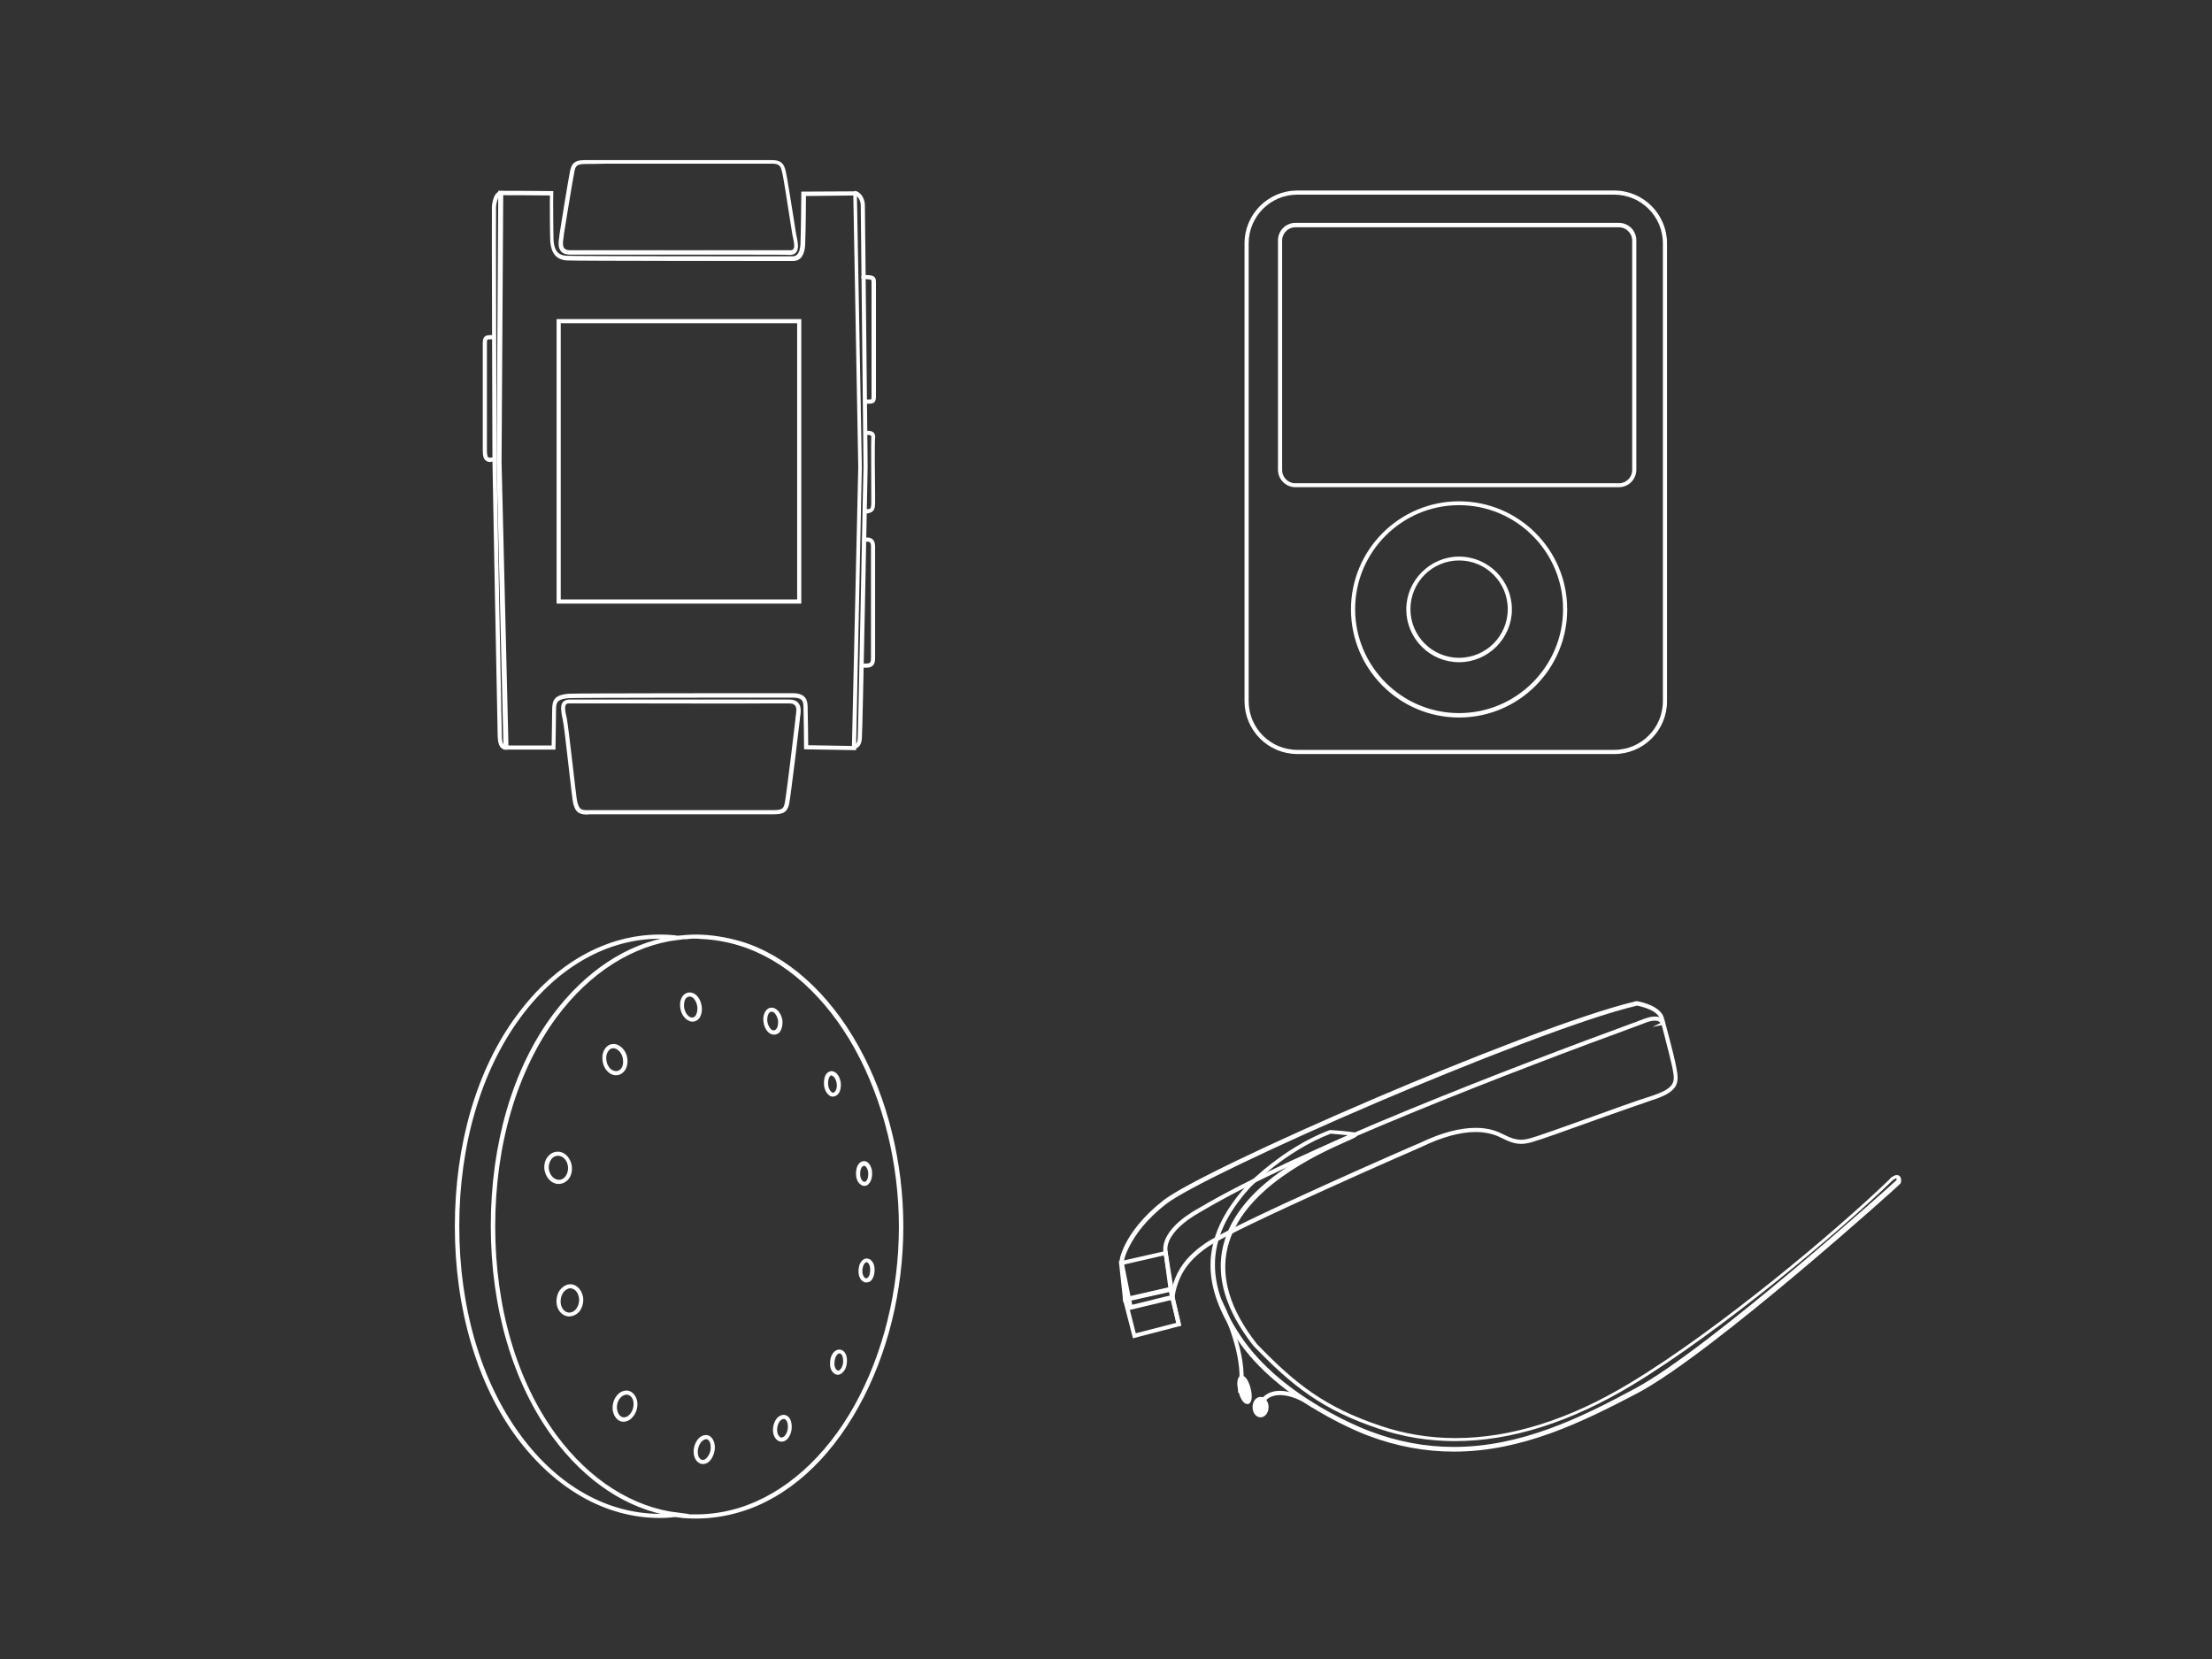 <?xml version="1.0" encoding="utf-8"?>
<!-- Generator: Adobe Illustrator 17.1.0, SVG Export Plug-In . SVG Version: 6.00 Build 0)  -->
<!DOCTYPE svg PUBLIC "-//W3C//DTD SVG 1.1//EN" "http://www.w3.org/Graphics/SVG/1.1/DTD/svg11.dtd">
<svg version="1.1" id="Layer_1" xmlns="http://www.w3.org/2000/svg" xmlns:xlink="http://www.w3.org/1999/xlink" x="0px" y="0px"
	 viewBox="0 0 800 600" enable-background="new 0 0 800 600" xml:space="preserve">
<rect x="0" y="0" width="800" height="600" fill="#333333" stroke="none"/>
<g>
	<path fill="#FFFFFF" stroke="#FFFFFF" stroke-miterlimit="10" d="M408.8,473.2l-0.1-0.3c-1.7-8.1-2.5-12.2-2.9-14.2
		c-0.2-1-0.3-1.6-0.4-1.8h-0.1v-0.3c0-0.1,0.2-2.7,2.3-6.7c1.9-3.7,5.8-9.4,13.5-15.4c6.8-5.4,38.4-20.6,76.8-37
		c32.5-13.9,74.2-30.3,93.9-34.9h0.1h0.1c1.9,0.3,8.2,1.8,9.3,5.7c0,0.1,3.5,12.6,4.5,18c1.1,5.7,0.7,8.2-9,11.3
		c-4.5,1.5-12.9,4.5-21.1,7.4c-9.7,3.5-18.9,6.8-22.2,7.7c-1.2,0.3-2.3,0.5-3.3,0.5c-2.5,0-4.5-0.9-6.5-1.9c-1.2-0.6-2.5-1.2-4-1.6
		c-1.8-0.5-3.7-0.8-5.9-0.8c-5.7,0-12.3,1.8-19.6,5.3c-0.7,0.3-67.9,29.6-77.6,36.3c-8.6,5.9-11.2,11.8-12.4,18.8v0.2L408.8,473.2z
		 M405.9,456.6c0.1,0.2,0.2,0.8,0.4,2c0.4,2,1.2,6,2.8,13.9l14.6-3.6c1.3-7,3.9-13,12.6-18.9c9.7-6.7,77-36.1,77.7-36.3
		c7.3-3.5,13.9-5.3,19.8-5.3c2.2,0,4.2,0.3,6,0.8c1.5,0.4,2.8,1.1,4.1,1.7c2,1,3.9,1.8,6.3,1.8c1,0,2.1-0.2,3.2-0.5
		c3.3-0.9,12.9-4.4,22.2-7.7c8.1-2.9,16.5-6,21.1-7.4c9.8-3.1,9.7-5.6,8.7-10.7c-1.1-5.3-4.5-17.8-4.5-17.9c-1-3.6-7.1-5-8.9-5.3
		l0,0c-19.7,4.6-61.4,21.1-93.8,34.9c-38.4,16.4-69.9,31.6-76.7,36.9c-7.6,5.9-11.4,11.5-13.3,15.2
		C406.3,453.7,405.9,456.2,405.9,456.6z"/>
</g>
<g>
	<path fill="#FFFFFF" stroke="#FFFFFF" stroke-miterlimit="10" d="M426.1,479.1l-2.1-9c0-0.1-1.3-8.7-2.7-17
		c-1.4-8.5,11.8-15.3,12.3-15.6C469.5,416.1,548.3,386,592,370c1.5-0.6,2.5-0.9,2.9-1.1c2.5-0.9,4.4-1,5.6-0.3
		c1,0.6,1.2,1.4,1.2,1.5l-0.5,0.1l0.2-0.1l-0.2,0.1c0,0-0.2-0.7-1-1.2c-0.8-0.4-2.3-0.7-5.2,0.4c-0.4,0.2-1.4,0.5-2.9,1.1
		c-43.7,16-122.4,46-158.2,67.4c-0.1,0.1-13.5,6.9-12.1,15.1c1.4,8.3,2.7,16.9,2.7,17l2.1,9L426.1,479.1z"/>
</g>
<g>
	<path fill="#FFFFFF" stroke="#FFFFFF" stroke-miterlimit="10" d="M406.7,470.4l-1.5-13.8h0.2l16.4-3.7l1.8,13.7L406.7,470.4z
		 M405.8,457l1.4,12.8l15.9-3.7l-1.7-12.7L405.8,457z"/>
</g>
<path fill="none" stroke="#FFFFFF" stroke-miterlimit="10" d="M410.1,483.4l-3.5-13.6l0.2-0.1l16.7-3.8l3.1,13.2L410.1,483.4z
	 M407.2,470.2l3.2,12.6l15.6-4l-2.9-12.3L407.2,470.2z"/>
<g id="XMLID_2_">
	<g>
		<g>
			<path fill="#FFFFFF" stroke="#FFFFFF" stroke-miterlimit="10" d="M525.8,524.5c-10.3,0-20.6-1.9-30.7-5.7
				c-0.3-0.1-32.1-11.8-47.5-35.1c-6.3-9.7-9.3-18-9.3-26.1c0-9.6,4.3-19,13-28.6c0.1-0.1,12.8-13.4,29.7-19.8h0.1h0.1
				c6.4,0.4,8.9,0.9,8.9,0.9h0.1l0.2,0.1v0.2c0,0.3-0.5,0.6-3.7,2c-10.4,4.6-37.9,17-43.2,38.6c-2.7,11,0.9,22.9,10.7,35.4
				c13.9,14.4,24.7,23,45.1,29.8c8.6,2.9,17.7,4.4,27.1,4.4l0,0c20.1,0,41.4-6.7,63.4-20c31.9-19.2,74.9-55.3,94.1-73.9
				c0-0.2,0.2-0.4,1.3-1c0.7-0.4,1.4-0.3,1.7,0.3c0.3,0.6,0.2,1.4,0,1.8c-0.2,0.3-67.4,60.9-94.7,75.5
				C572,513.9,550.4,524.5,525.8,524.5z M481.2,409.5c-16.8,6.4-29.4,19.6-29.5,19.7c-8.6,9.5-12.8,18.7-12.8,28.2
				c0,8.1,2.9,16.3,9.2,25.8c15.2,23.2,46.9,34.8,47.2,34.9c10,3.8,20.2,5.7,30.5,5.7c24.4,0,46-10.5,66-21.3
				c26.9-14.5,94.1-74.9,94.5-75.4c0.1-0.1,0.2-0.8,0-1.2c-0.1-0.3-0.3-0.3-0.4-0.3c-0.2,0-0.3,0.1-0.6,0.2
				c-0.3,0.2-0.5,0.3-0.7,0.4l-0.4,0.3c-19.1,18.5-62.3,54.8-94.3,74.1c-22.1,13.3-43.5,20.1-63.7,20.1l0,0
				c-9.4,0-18.6-1.5-27.2-4.4c-20.5-6.8-31.3-15.4-45.3-29.9c-9.9-12.6-13.6-24.7-10.8-35.9c5.4-21.9,33.1-34.3,43.5-38.9
				c1.3-0.6,2.5-1.1,3.1-1.4C488.5,410.2,486,409.9,481.2,409.5z"/>
		</g>
	</g>
</g>
<g>
	<path fill="#FFFFFF" stroke="#FFFFFF" stroke-miterlimit="10" d="M448.8,503.3l-0.5-0.1c2.2-10.7-3.4-24.6-7-31.9l0.4-0.2
		C445.3,478.4,451,492.5,448.8,503.3z"/>
</g>
<g>
	<path fill="#FFFFFF" stroke="#FFFFFF" stroke-miterlimit="10" d="M455.6,510.2l-0.5-0.1c0.4-2.8,1.9-4.9,4.2-5.9
		c3.9-1.7,9.8-0.2,15.7,3.9l-0.3,0.4c-5.8-4-11.5-5.4-15.2-3.8C457.4,505.6,456,507.5,455.6,510.2z"/>
</g>
<path fill="#FFFFFF" stroke="#FFFFFF" stroke-miterlimit="10" d="M448.6,503.1c-0.6-2.4-0.5-4.5,0.3-4.7s2,1.6,2.6,4
	s0.5,4.5-0.3,4.7C450.4,507.3,449.3,505.5,448.6,503.1z M451.1,507.3c-1.1,0-2.2-2.1-2.7-4.2c-0.3-1.2-0.5-2.4-0.4-3.3
	c0.1-1,0.4-1.7,0.9-1.8c0.1,0,0.1,0,0.2,0c1.1,0,2.2,2.1,2.7,4.2c0.6,2.2,0.6,4.8-0.5,5.1C451.2,507.3,451.1,507.3,451.1,507.3z
	 M449,498.5L449,498.5c-0.3,0.1-0.5,0.4-0.6,1.3s0.1,2,0.4,3.1c0.6,2.4,1.7,4,2.3,3.8c0.5-0.1,0.8-1.9,0.1-4.5
	C450.6,500.1,449.6,498.5,449,498.5z M455.9,506.1c1.2,0,2.2,1.3,2.2,2.9s-1,2.9-2.2,2.9s-2.2-1.3-2.2-2.9S454.7,506.1,455.9,506.1z
	 M455.9,512.1c-1.3,0-2.4-1.4-2.4-3.2s1.1-3.2,2.4-3.2s2.4,1.4,2.4,3.2S457.2,512.1,455.9,512.1z M455.9,506.3
	c-1.1,0-1.9,1.2-1.9,2.7s0.9,2.7,1.9,2.7s1.9-1.2,1.9-2.7S456.9,506.3,455.9,506.3z"/>
<g id="Layer_6">
	<g>
		<g>
			<path fill="#FFFFFF" stroke="#FFFFFF" stroke-miterlimit="10" d="M182.9,67"/>
		</g>
		<g>
			<path fill="#FFFFFF" stroke="#FFFFFF" stroke-miterlimit="10" d="M309.1,270.8l-17.8-0.3v-0.2c0-0.1-0.1-11.1-0.2-14
				c0-0.2,0-0.3,0-0.5c-0.1-2-0.1-4-4.5-4c-8,0-78.6,0-81,0.2c-4.5,0.4-5,1.8-5,4.7c0,3-0.2,13.6-0.2,13.7v0.2h-17.8l-2.5-103.5
				l0.6-97.6h0.2c0.1,0,12,0,18.4,0.1h0.3v0.3c-0.1,0.7,0,14.9,0.1,17.1c0.3,4,1.9,5.8,5.2,6c3.4,0.2,73.7,0.2,81.7,0.2
				c3.1,0,3.3-3.7,3.4-4.9c0-0.2,0-0.3,0-0.4c0.2-4.1,0.3-17.8,0.3-17.9v-0.2l19.1-0.1v0.2l1.8,98.9L309.1,270.8z M291.8,270
				l16.8,0.3l2.3-101.4l-1.8-98.7L291,70.4c0,1.9-0.1,13.9-0.3,17.7v0.1c0,0,0,0.1,0,0.3c-0.2,3.6-1.5,5.4-3.9,5.4
				c-8,0-78.4,0-81.7-0.2c-3.5-0.2-5.3-2.3-5.6-6.5c-0.1-1.8-0.2-14.8-0.1-17c-5.9-0.1-16.1-0.1-17.9-0.1l-0.6,97l2.5,103H200
				c0-1.6,0.2-10.7,0.2-13.5c0-3.3,0.8-4.8,5.4-5.2c2.3-0.2,67.9-0.2,81-0.2c4.8,0,4.9,2.5,5,4.5c0,0.2,0,0.3,0,0.5
				C291.7,259,291.8,268.4,291.8,270z"/>
		</g>
		<g>
			<path fill="#FFFFFF" stroke="#FFFFFF" stroke-miterlimit="10" d="M182.9,270.6c-2,0-2.3-2.3-2.4-4.2c-0.1-2.1-1.9-98.7-1.9-99.7
				c0-3.7-0.3-90.8-0.2-92.1c0.1-0.8,0.5-4.7,2.7-5l0.1,0.5c-1.9,0.2-2.2,4.1-2.3,4.5c-0.1,1.3,0.2,91.2,0.2,92.1
				c0,1,1.8,97.5,1.9,99.7c0.1,2.6,0.7,3.8,1.9,3.8V270.6z"/>
		</g>
		<g>
			<path fill="#FFFFFF" stroke="#FFFFFF" stroke-miterlimit="10" d="M289.3,217.8h-87.5V115.9h87.5V217.8z M202.3,217.3h86.5V116.4
				h-86.5L202.3,217.3L202.3,217.3z"/>
		</g>
		<g>
			<path fill="#FFFFFF" stroke="#FFFFFF" stroke-miterlimit="10" d="M309,270.6l-0.3-0.4c0.2-0.1,0.3-0.2,0.5-0.3
				c0.8-0.5,1.3-0.8,1.5-2.8c0.2-2.3,2-97.4,2.1-98.4c0-0.9-1-92.1-1-94.4c0-2.1-1.3-3.9-2.5-4.2l0.1-0.5c1.4,0.3,2.9,2.2,2.9,4.7
				c0,2.2,1,93.5,1,94.4c-0.1,3.9-1.8,96-2.1,98.4c-0.2,2.2-0.9,2.6-1.7,3.1C309.3,270.4,309.2,270.5,309,270.6z"/>
		</g>
		<g>
			<path fill="#FFFFFF" stroke="#FFFFFF" stroke-miterlimit="10" d="M264.7,91.6c-16.8,0-39.4,0-51,0c-4,0-6.8,0-7.5,0
				c-1.3,0-2.3-0.3-2.9-1c-1.1-1.2-0.8-3.3-0.5-5.2v-0.3c0-0.2,3.3-20.6,3.9-23.4c0.7-3,2.2-3.3,5.4-3.3c0.7,0,3.2,0,6.9,0
				c9.8,0,28,0,41.8,0c10.9,0,16.9,0,17.9,0c3.6-0.1,4.4,1.1,5,3.7c0.4,1.7,1.8,10.4,2.8,16.7c0.5,3.1,0.9,5.5,1,6.3l0.1,0.4
				c0.4,1.9,0.9,4.2,0,5.4c-0.4,0.5-1,0.8-1.8,0.8C284.9,91.6,277.8,91.6,264.7,91.6z M212.2,58.8c-3.3,0-4.4,0.4-4.9,2.9
				c-0.6,2.8-3.9,23.1-3.9,23.3v0.3c-0.3,1.9-0.6,3.8,0.3,4.8c0.5,0.6,1.3,0.9,2.5,0.9c0.7,0,3.4,0,7.5,0c11.6,0,34.2,0,51,0
				c13.1,0,20.2,0,21.2,0c0.7,0,1.1-0.2,1.4-0.6c0.8-1,0.3-3.2-0.1-5l-0.1-0.4c-0.1-0.8-0.5-3.2-1-6.3c-1-6.3-2.3-15-2.8-16.7
				c-0.5-2.4-1.3-3.4-4.5-3.3c-1,0-7.1,0-17.9,0c-13.8,0-32,0-41.8,0C215.4,58.8,212.9,58.8,212.2,58.8z"/>
		</g>
		<g>
			<path fill="#FFFFFF" stroke="#FFFFFF" stroke-miterlimit="10" d="M212.3,294.1c-3.3,0-3.8-1.3-4.5-3.6c-0.2-0.6-0.8-5.9-1.8-14.6
				c-0.8-7-1.6-14.2-2-15.8c0-0.3-0.1-0.6-0.2-0.9c-0.3-1.8-0.7-3.8,0.1-4.9c0.4-0.5,1-0.7,1.8-0.8c1,0,8.1,0,21.2,0
				c16.8,0,39.4,0,51,0c4,0,6.8,0,7.5,0c1.3,0,2.3,0.3,2.9,1c1.1,1.2,0.8,3.3,0.5,5.2v0.3c-0.1,1.1-3.3,27.9-3.9,30.7
				c-0.7,3-2.2,3.3-5.4,3.3c-0.7,0-3.2,0-6.9,0c-9.8,0-28,0-41.8,0c-10.9,0-16.9,0-17.9,0C212.6,294.1,212.5,294.1,212.3,294.1z
				 M226.9,253.9c-13.1,0-20.2,0-21.2,0c-0.6,0-1.1,0.2-1.4,0.6c-0.7,0.9-0.4,2.8,0,4.5c0.1,0.3,0.1,0.6,0.2,0.9
				c0.3,1.6,1.2,8.8,2,15.8c0.8,6.9,1.6,14,1.8,14.5c0.7,2.4,1.2,3.4,4.5,3.3c1,0,7.1,0,17.9,0c13.8,0,32,0,41.8,0
				c3.7,0,6.2,0,6.9,0c3.3,0,4.4-0.4,4.9-2.9c0.6-2.8,3.9-30.4,3.9-30.7v-0.3c0.3-1.9,0.6-3.8-0.3-4.8c-0.5-0.6-1.3-0.9-2.5-0.9
				c-0.7,0-3.4,0-7.5,0C266.3,254,243.8,253.9,226.9,253.9z"/>
		</g>
		<g>
			<path fill="#FFFFFF" stroke="#FFFFFF" stroke-miterlimit="10" d="M314.7,145.5c-0.1,0-0.2,0-0.3,0c-0.1,0-0.2,0-0.3,0h-1.3V145
				h1.3c0.1,0,0.2,0,0.3,0c0.4,0,0.7,0,1-0.2c0.2-0.2,0.3-0.6,0.3-1.2v-41.4c0-1.2,0-1.6-1.9-1.7c-1.1-0.1-1.4-0.1-1.5,0l0,0
				c-0.1,0-0.4-0.1-0.3-0.3c0-0.3,0.1-0.3,1.9-0.2c2.3,0.1,2.4,0.8,2.4,2.2v0.3v41.1c0,0.7-0.2,1.3-0.5,1.6
				C315.4,145.4,315,145.5,314.7,145.5z"/>
		</g>
		<g>
			<path fill="#FFFFFF" stroke="#FFFFFF" stroke-miterlimit="10" d="M313.3,185.2c-0.5,0-0.8,0-0.8-0.1l0.1-0.5c0,0,0.6,0.1,1.7,0
				c0.8-0.1,1.3-0.6,1.3-2.7c0-0.4,0-1.6,0-3.2c0-6.2-0.1-19.1,0-20.3c0.1-0.5,0-0.8-0.2-1.1c-0.4-0.4-1-0.5-1.4-0.5h-1.1v-0.5h1.1
				c0.4,0,1.3,0.1,1.7,0.6c0.3,0.4,0.4,0.9,0.3,1.5c-0.2,1.2-0.1,14.1,0,20.2c0,1.6,0,2.8,0,3.2c0,1.5-0.2,3-1.7,3.2
				C313.9,185.2,313.6,185.2,313.3,185.2z"/>
		</g>
		<g>
			<path fill="#FFFFFF" stroke="#FFFFFF" stroke-miterlimit="10" d="M312.8,241c-0.8,0-1.4-0.1-1.4-0.1l0.1-0.5c0,0,1.3,0.2,2.6,0
				c1.2-0.2,1.4-1,1.4-2.6v-40.2c0-2-0.9-2.2-1.9-2.2h-1.2v-0.5h1.2c1,0,2.4,0.3,2.4,2.7v40.2c0,1.3-0.1,2.8-1.8,3.1
				C313.7,241,313.2,241,312.8,241z"/>
		</g>
		<g>
			<path fill="#FFFFFF" stroke="#FFFFFF" stroke-miterlimit="10" d="M177.3,166.6c-0.6,0-1-0.2-1.4-0.5c-0.8-0.7-0.8-2.2-0.8-3.9
				v-38.1c0-2.1,0.6-2.4,2.5-2.4h1v0.5h-1c-1.8,0-2,0.2-2,1.9v38.1c0,1.5,0,2.9,0.6,3.5c0.3,0.3,0.6,0.4,1.2,0.3l1.4-0.1v0.5
				l-1.4,0.1C177.4,166.6,177.3,166.6,177.3,166.6z"/>
		</g>
	</g>
</g>
<g id="Layer_8">
	<g>
		<g>
			<path fill="none" stroke="#FFFFFF" stroke-miterlimit="10" d="M450.8,253.6c0,10.2,8.2,18.4,18.4,18.4h114.6
				c10.2,0,18.4-8.2,18.4-18.4V88c0-10.2-8.2-18.4-18.4-18.4H469.2c-10.2,0-18.4,8.2-18.4,18.4L450.8,253.6L450.8,253.6z"/>
			<path fill="none" stroke="#FFFFFF" stroke-miterlimit="10" d="M583.8,272.2H469.2c-10.3,0-18.6-8.4-18.6-18.6V88
				c0-10.3,8.4-18.6,18.6-18.6h114.6c10.3,0,18.6,8.4,18.6,18.6v165.6C602.4,263.9,594.1,272.2,583.8,272.2z M469.2,69.9
				c-10,0-18.1,8.1-18.1,18.1v165.6c0,10,8.1,18.1,18.1,18.1h114.6c10,0,18.1-8.1,18.1-18.1V88c0-10-8.1-18.1-18.1-18.1H469.2z"/>
		</g>
		<g>
			<path fill="none" stroke="#FFFFFF" stroke-miterlimit="10" d="M463,169.9c0,3,2.5,5.5,5.5,5.5h117c3,0,5.5-2.5,5.5-5.5v-83
				c0-3-2.5-5.5-5.5-5.5h-117c-3,0-5.5,2.5-5.5,5.5V169.9z"/>
			<path fill="none" stroke="#FFFFFF" stroke-miterlimit="10" d="M585.5,175.7h-117c-3.2,0-5.8-2.6-5.8-5.8v-83
				c0-3.2,2.6-5.8,5.8-5.8h117c3.2,0,5.8,2.6,5.8,5.8v83C591.3,173.1,588.7,175.7,585.5,175.7z M468.5,81.7c-2.9,0-5.3,2.4-5.3,5.3
				v83c0,2.9,2.4,5.3,5.3,5.3h117c2.9,0,5.3-2.4,5.3-5.3V87c0-2.9-2.4-5.3-5.3-5.3H468.5z"/>
		</g>
		<path fill="none" stroke="#FFFFFF" stroke-miterlimit="10" d="M527.7,201.9c10.2,0,18.4,8.2,18.4,18.4s-8.2,18.4-18.4,18.4
			s-18.4-8.2-18.4-18.4S517.5,201.9,527.7,201.9z M527.7,239c-10.3,0-18.6-8.4-18.6-18.6s8.4-18.6,18.6-18.6
			c10.3,0,18.6,8.4,18.6,18.6S537.9,239,527.7,239z M527.7,202.2c-10,0-18.1,8.1-18.1,18.1s8.1,18.1,18.1,18.1s18.1-8.1,18.1-18.1
			S537.7,202.2,527.7,202.2z M527.7,181.9c21.2,0,38.4,17.2,38.4,38.4s-17.2,38.4-38.4,38.4s-38.4-17.2-38.4-38.4
			S506.5,181.9,527.7,181.9z M527.7,259c-21.3,0-38.6-17.3-38.6-38.6s17.3-38.6,38.6-38.6c21.3,0,38.6,17.3,38.6,38.6
			S549,259,527.7,259z M527.7,182.2c-21,0-38.1,17.1-38.1,38.1s17.1,38.1,38.1,38.1s38.1-17.1,38.1-38.1S548.7,182.2,527.7,182.2z"
			/>
	</g>
</g>
<path id="Layer_9_copy" fill="none" stroke="#FFFFFF" stroke-miterlimit="10" d="M310.1,378.7c10.4,18.7,16.1,41.7,16.1,64.9
	s-5.7,46.2-16.1,64.9c-10.7,19.4-25.7,32.8-42.4,37.8c-5.3,1.6-10.6,2.4-16,2.4c-2.3,0-4.4-0.1-6.6-0.4c0.6-0.1,1.2-0.1,1.8-0.2
	c-0.1,0-0.1,0-0.2,0c0.3,0,0.8,0,1.1,0c1.3,0.1,2.6,0.1,3.9,0.1c5.3,0,10.6-0.8,15.8-2.4c16.5-5.1,31.5-18.4,42.1-37.5
	c10.3-18.6,16-41.6,16-64.6s-5.7-45.9-16-64.6c-10.6-19.1-25.5-32.5-42.1-37.6c-4.5-1.4-9.2-2.2-13.8-2.4c-1.9-0.2-3.8-0.2-5.6,0.1
	c-0.2,0-0.4,0-0.8,0c-0.8-0.1-1.5-0.2-2.2-0.3c2.2-0.2,4.3-0.4,6.6-0.4c5.3,0,10.7,0.9,16,2.4C284.3,345.9,299.4,359.4,310.1,378.7z
	 M247.4,339.1c-0.1,0-0.3,0-0.4,0C247.1,339.2,247.2,339.2,247.4,339.1L247.4,339.1z M247.4,339.1c-0.1,0-0.2,0-0.4,0.1
	c-0.1,0-0.2,0-0.2,0c-0.5,0-1,0.1-1.5,0.2c-0.8-0.1-1.5-0.2-2.3-0.2c0.8-0.1,1.5-0.2,2.3-0.3C245.8,338.9,246.6,339,247.4,339.1z
	 M246.7,339.2c0.1,0,0.2,0,0.2,0c-0.4,0.1-0.9,0.1-1.2,0.2c-0.2,0-0.3,0-0.5,0C245.7,339.4,246.2,339.4,246.7,339.2z M246.7,548
	c0.1,0,0.2,0,0.2,0c-0.6,0.1-1.2,0.2-1.8,0.2c-0.8-0.1-1.5-0.2-2.3-0.3c0.8-0.1,1.5-0.1,2.3-0.2c0.1,0,0.3,0,0.4,0.1l0.3,0.1
	C246.3,547.9,246.5,548,246.7,548z M245.6,547.8c-0.1,0-0.3,0-0.4-0.1h0.1L245.6,547.8z M245.2,338.9c-0.8,0.1-1.5,0.2-2.3,0.3
	c-1.4-0.1-2.8-0.2-4.2-0.2c-19.1,0-37.2,10.2-50.8,28.6c-14.4,19.5-22.3,46.4-22.3,75.9s7.9,56.4,22.3,75.9
	c13.6,18.5,31.7,28.6,50.8,28.6c1.4,0,2.7-0.1,4.1-0.2c0.8,0.1,1.5,0.2,2.3,0.3c-2.2,0.2-4.2,0.4-6.4,0.4
	c-19.4,0-37.5-10.3-51.4-28.9c-14.3-19.3-22.3-46.4-22.3-76s7.9-56.8,22.4-76.2c13.7-18.6,32-28.9,51.2-28.9
	C240.9,338.5,243,338.6,245.2,338.9z M242.9,339.2c0.8,0,1.5,0.1,2.3,0.2c-16.6,2.1-32.2,11.9-44.3,28.2
	c-14.4,19.5-22.3,46.4-22.3,75.9s7.9,56.4,22.3,75.9c12.1,16.3,27.7,26.2,44.3,28.2c-0.8,0.1-1.5,0.2-2.3,0.2
	c-16-2.6-30.8-12.4-42.5-28.2C186,500.1,178,473,178,443.4s7.9-56.8,22.4-76.2C212.1,351.6,226.9,341.8,242.9,339.2z M279.9,373.7
	c-0.3,0-0.6-0.1-0.9-0.2c-1.2-0.5-2.2-2.2-2.4-4.1c-0.2-1.5,0.2-2.9,0.9-3.7c0.7-0.8,1.6-1,2.6-0.5c1.2,0.6,2.2,2.3,2.4,4.1
	c0.1,1.5-0.3,2.9-1,3.8C281,373.5,280.4,373.7,279.9,373.7z M279,365.4c-0.5,0-0.9,0.2-1.2,0.6c-0.6,0.7-0.9,2-0.8,3.3
	c0.2,1.7,1.1,3.2,2.1,3.7c0.7,0.3,1.4,0.2,1.9-0.4c0.7-0.7,1-2,0.9-3.4c-0.2-1.6-1.1-3.2-2.1-3.7C279.5,365.5,279.3,365.4,279,365.4
	z M301.2,396.1c-0.2,0-0.4,0-0.6-0.1c-1.1-0.5-2-2.1-2.1-3.8c-0.1-1.5,0.2-2.9,0.9-3.7c0.6-0.6,1.4-0.8,2.1-0.4
	c1.1,0.4,1.9,2.1,2.1,3.7c0.1,1.5-0.2,2.9-1,3.7C302.2,395.9,301.7,396.1,301.2,396.1z M300.7,388.4c-0.3,0-0.7,0.2-0.9,0.5
	c-0.6,0.7-0.9,1.9-0.8,3.3c0.1,1.7,1,3,1.8,3.4c0.1,0,0.3,0.1,0.4,0.1c0.4,0,0.8-0.2,1.1-0.5c0.6-0.7,1-1.9,0.8-3.3
	c-0.2-1.6-1-3-1.8-3.2C301.1,388.5,300.9,388.4,300.7,388.4z M312.6,428.4c-0.2,0-0.3,0-0.5-0.1c-1.1-0.4-1.9-1.7-2-3.4
	c-0.1-1.5,0.2-2.9,1-3.8c0.5-0.6,1.2-0.8,1.9-0.6c1,0.4,1.8,1.8,1.9,3.4c0.1,1.5-0.2,3-1,3.8C313.6,428.2,313.1,428.4,312.6,428.4z
	 M312.6,421.1c-0.4,0-0.7,0.2-1.1,0.5c-0.7,0.7-1,2-0.9,3.4s0.8,2.6,1.7,2.9c0.4,0.1,0.9,0,1.3-0.4c0.7-0.7,1-2,0.9-3.4
	s-0.8-2.6-1.6-2.9C312.8,421.1,312.7,421.1,312.6,421.1z M313.4,463.3c-0.1,0-0.2,0-0.4,0c-1.1-0.2-1.9-1.5-2-3.1
	c-0.1-1.5,0.3-3.1,1.1-3.9c0.5-0.5,1.1-0.8,1.7-0.6c1.1,0.2,1.9,1.5,2,3.1s-0.3,3.1-1.1,4C314.4,463.1,313.9,463.3,313.4,463.3z
	 M313.4,456c-0.4,0-0.8,0.3-1,0.5c-0.7,0.8-1.1,2.2-1,3.6s0.8,2.5,1.6,2.7c0.4,0.1,0.9-0.1,1.3-0.5c0.7-0.7,1-2.2,0.9-3.6
	s-0.8-2.5-1.6-2.7C313.6,456,313.5,456,313.4,456z M303,496.7h-0.1c-1.1-0.1-2.1-1.4-2.2-3c-0.1-1.7,0.3-3.4,1.2-4.3
	c0.5-0.6,1.1-0.8,1.7-0.8l0,0c1.2,0,2.1,1.2,2.2,3c0.1,1.6-0.3,3.4-1.3,4.3C304.1,496.4,303.6,496.7,303,496.7z M303.6,489
	c-0.4,0-0.9,0.2-1.2,0.6c-0.8,0.9-1.2,2.4-1.1,4c0.1,1.4,0.9,2.5,1.7,2.6h0.1c0.5,0,1-0.3,1.2-0.6c0.8-0.9,1.3-2.5,1.1-4
	c-0.1-1.5-0.8-2.6-1.7-2.6H303.6z M282.6,520.9c-1.2,0-2.3-1.3-2.5-3s0.3-3.5,1.3-4.7c0.6-0.6,1.3-1,1.9-1h0.1
	c1.3,0,2.3,1.3,2.4,3.1c0.2,1.7-0.3,3.5-1.3,4.7C284,520.6,283.3,520.9,282.6,520.9z M283.5,512.7h-0.1c-0.5,0-1.1,0.3-1.6,0.8
	c-0.9,1-1.4,2.7-1.2,4.3c0.2,1.5,1.1,2.6,2,2.6c0.6,0,1.1-0.3,1.6-0.8c0.9-1,1.4-2.7,1.2-4.3C285.3,513.8,284.5,512.7,283.5,512.7z
	 M254.3,529L254.3,529c-1.5,0-2.7-1.4-2.9-3.3c-0.2-1.8,0.4-3.7,1.5-5c0.7-0.8,1.6-1.2,2.4-1.2h0.1c1.3,0,2.4,1.4,2.6,3.3
	c0.2,1.7-0.4,3.6-1.4,4.9C256,528.5,255.1,529,254.3,529L254.3,529z M255.5,520h-0.1c-0.7,0-1.4,0.4-2.1,1.1c-1,1.2-1.6,3-1.4,4.6
	c0.1,1.6,1.1,2.8,2.3,2.8c0.7,0,1.4-0.4,2-1.2c1-1.2,1.5-2.9,1.3-4.5C257.4,521.2,256.5,520,255.5,520z M225.5,513.7
	c-1.7,0-3-1.5-3.4-3.7c-0.2-1.9,0.3-3.8,1.5-5.1c0.8-1,1.9-1.5,3-1.5h0.1c1.7,0.1,3,1.7,3.3,3.7c0.2,1.9-0.4,3.8-1.6,5.1
	C227.6,513.2,226.5,513.7,225.5,513.7z M226.6,503.9c-0.9,0-1.9,0.5-2.6,1.3c-1.1,1.2-1.6,3-1.3,4.7c0.3,1.9,1.5,3.2,2.9,3.2
	c0.9,0,1.8-0.4,2.5-1.2c1.1-1.2,1.7-3,1.5-4.8s-1.4-3.1-2.8-3.2L226.6,503.9z M205.9,475.6c-0.1,0-0.3,0-0.4,0
	c-1.9-0.2-3.5-2-3.7-4.2c-0.2-1.8,0.3-3.7,1.4-4.9c1-1.1,2.3-1.7,3.6-1.5c1.8,0.3,3.2,2,3.6,4.3c0.2,1.8-0.3,3.6-1.4,4.9
	C208.1,475.1,207,475.6,205.9,475.6z M206.4,465.4c-1,0-2,0.5-2.8,1.4c-1,1.2-1.5,2.9-1.3,4.6c0.2,2,1.6,3.6,3.2,3.8
	c1.1,0.1,2.2-0.3,3.1-1.3c1-1.2,1.5-2.8,1.3-4.5c-0.3-2.1-1.5-3.6-3.1-3.9C206.7,465.4,206.5,465.4,206.4,465.4z M202.1,427.7
	c-0.3,0-0.6,0-0.9-0.1c-1.9-0.4-3.4-2.3-3.8-4.6c-0.2-1.8,0.2-3.4,1.3-4.6c1-1.1,2.4-1.6,3.9-1.3c1.9,0.5,3.4,2.4,3.7,4.7
	c0.2,1.8-0.2,3.4-1.3,4.6C204.2,427.2,203.2,427.7,202.1,427.7z M201.8,417.5c-1,0-1.9,0.4-2.6,1.2c-0.9,1.1-1.4,2.6-1.2,4.2
	c0.3,2.1,1.7,3.8,3.4,4.2c1.2,0.3,2.4-0.1,3.3-1.1c0.9-1.1,1.4-2.6,1.2-4.2c-0.2-2.1-1.6-3.8-3.3-4.2
	C202.3,417.5,202,417.5,201.8,417.5z M222.8,388.4c-0.4,0-0.8-0.1-1.1-0.2c-1.7-0.6-3.1-2.5-3.3-4.8c-0.2-1.6,0.2-3.2,1.1-4.2
	c0.9-1.1,2.3-1.4,3.6-0.9c1.7,0.7,3.1,2.6,3.3,4.7c0.2,1.6-0.2,3.2-1.1,4.2C224.6,388,223.7,388.4,222.8,388.4z M221.8,378.6
	c-0.7,0-1.5,0.3-2,1c-0.8,0.9-1.2,2.3-1,3.8c0.2,2,1.4,3.8,3,4.3c1.2,0.4,2.3,0.1,3.1-0.8s1.1-2.3,0.9-3.8c-0.2-1.9-1.4-3.7-3-4.3
	C222.5,378.7,222.2,378.6,221.8,378.6z M250.4,369c-0.4,0-0.8-0.1-1.1-0.3c-1.4-0.6-2.6-2.4-2.8-4.5c-0.2-1.6,0.2-3,1-3.9
	s2-1.1,3.1-0.6c1.4,0.6,2.5,2.5,2.7,4.5c0.2,1.6-0.2,3.1-1,4C251.8,368.7,251.1,369,250.4,369z M249.4,359.9c-0.6,0-1.1,0.3-1.6,0.7
	c-0.7,0.8-1,2.1-0.9,3.6c0.2,1.9,1.3,3.6,2.5,4.1c0.9,0.4,1.8,0.2,2.4-0.5c0.7-0.8,1-2.1,0.9-3.6c-0.2-1.9-1.2-3.6-2.4-4.1
	C250.1,360,249.7,359.9,249.4,359.9z"/>
</svg>
